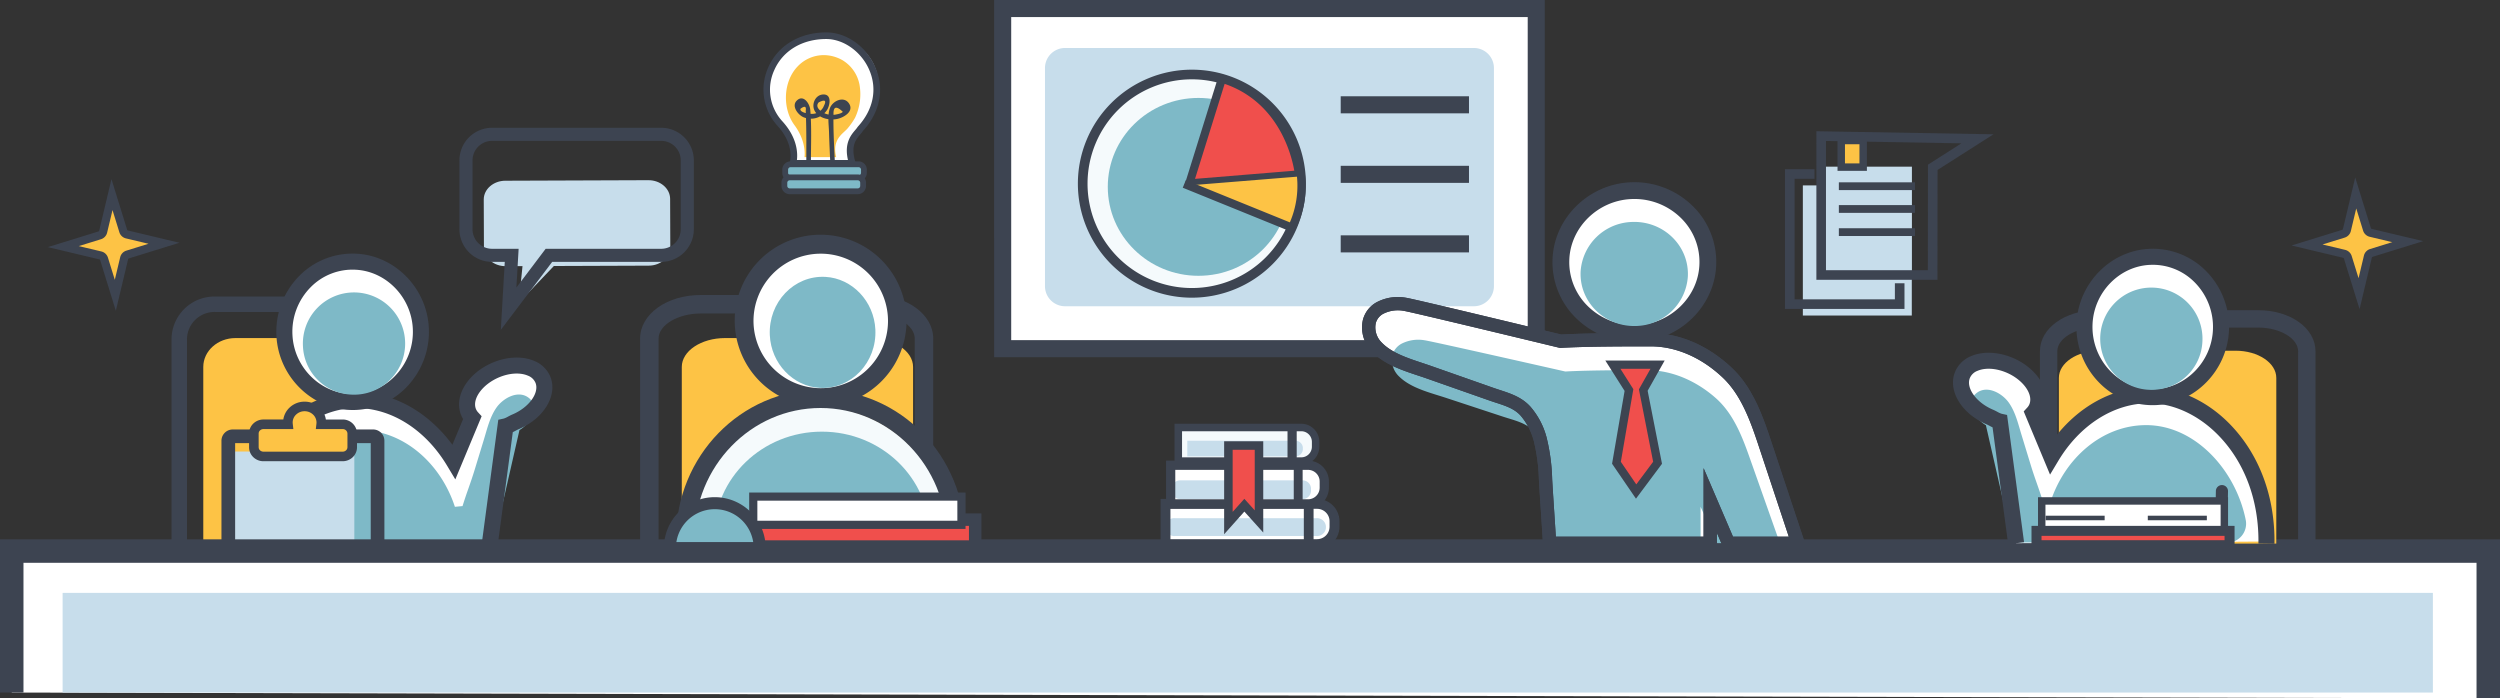<svg xmlns="http://www.w3.org/2000/svg" xmlns:xlink="http://www.w3.org/1999/xlink" width="746.597" height="208.552" viewBox="0 0 746.597 208.552">
  <rect x="0" y="0" width="746.597" height="208.552" fill="#333333" stroke="none"/>
  <defs>
    <clipPath id="clip-path">
      <rect id="Rectángulo_4876" data-name="Rectángulo 4876" width="746.597" height="208.552" fill="none"/>
    </clipPath>
  </defs>
  <g id="Grupo_18937" data-name="Grupo 18937" transform="translate(-587 -1846.448)">
    <g id="Grupo_18726" data-name="Grupo 18726" transform="translate(587 1846.448)">
      <rect id="Rectángulo_4858" data-name="Rectángulo 4858" width="159.346" height="101.581" transform="translate(299.437 2.548)" fill="#fff"/>
      <path id="Trazado_34702" data-name="Trazado 34702" d="M620.079,5.1H774.328v96.484H620.079Zm-5.1,101.581H779.424V0H614.982Z" transform="translate(-318.094)" fill="#3d4451"/>
      <g id="Grupo_18725" data-name="Grupo 18725">
        <g id="Grupo_18724" data-name="Grupo 18724" clip-path="url(#clip-path)">
          <path id="Trazado_34703" data-name="Trazado 34703" d="M652.43,106.812H774.506a6,6,0,0,0,6-6V35.682a6,6,0,0,0-6-6H652.43a6,6,0,0,0-6,6v65.129a6,6,0,0,0,6,6" transform="translate(-334.359 -15.352)" fill="#c7ddeb"/>
          <path id="Trazado_34704" data-name="Trazado 34704" d="M125.755,270.408v-52.65c0-4.762,4.3-8.624,9.612-8.624H167.48c5.308,0,9.612,3.861,9.612,8.624v52.65" transform="translate(-65.046 -108.173)" fill="#fdc345"/>
          <path id="Trazado_34705" data-name="Trazado 34705" d="M168.135,258.766h-4.616V196.013a8.225,8.225,0,0,0-8.44-7.971H119.166a8.225,8.225,0,0,0-8.44,7.971v62.753H106.11V196.013a12.842,12.842,0,0,1,13.056-12.587h35.913a12.842,12.842,0,0,1,13.056,12.587Z" transform="translate(-54.884 -94.875)" fill="#3d4451"/>
          <path id="Trazado_34706" data-name="Trazado 34706" d="M195.219,203.732c12.094.638,22.036-9.564,21.436-22-.513-10.648-8.921-19.308-19.279-19.859-12.1-.643-22.052,9.568-21.446,22.007.52,10.647,8.931,19.3,19.289,19.851" transform="translate(-90.984 -83.714)" fill="#fff"/>
          <path id="Trazado_34707" data-name="Trazado 34707" d="M147.8,280.136c-.4-26.551,17.773-43.7,35.049-43.68,12.016.014,22.646,7.487,29.191,18.4l5.448-13.077a5.72,5.72,0,0,1-1.167-1.86c-1.618-4.277,2.064-9.85,8.224-12.447s12.464-1.235,14.081,3.041-2.065,9.85-8.224,12.448a19.9,19.9,0,0,1-3,1.356l-4.85,36.328" transform="translate(-76.443 -116.976)" fill="#fff"/>
          <path id="Trazado_34708" data-name="Trazado 34708" d="M160.5,282.939c3-14.95,15.19-28.314,29.763-28.3,13.118.015,24.28,9.874,28.543,22.947l2.287-.214c1.188-3.886,2.376-6.782,3.563-10.668q1.394-4.56,2.787-9.12c1-3.271,1.791-6.775,3.779-9.621,1.946-2.788,6.476-5.413,9.66-2.9,3.588,2.835.236,7.875-2.789,9.605l-8,35.02s-14.5-.013-14.5-.017a5.642,5.642,0,0,1-1.174.126l-48.383-.055a5.673,5.673,0,0,1-5.535-6.81" transform="translate(-82.959 -126.235)" fill="#7eb9c7"/>
          <path id="Trazado_34709" data-name="Trazado 34709" d="M222.36,278.4l-4.746-.633,5.072-37.989,1.637-.36a6.578,6.578,0,0,0,1.266-.578c.414-.22.842-.447,1.315-.646,4.893-2.063,8.06-6.366,6.915-9.395a3.956,3.956,0,0,0-2.3-2.2c-2.3-.985-5.517-.793-8.615.513-4.894,2.063-8.06,6.366-6.915,9.394a3.318,3.318,0,0,0,.689,1.085l1.038,1.128-7.861,18.87-2.439-4.067c-6.466-10.782-16.611-17.226-27.14-17.238h-.025c-7.137,0-14.612,3.43-20.512,9.412-8,8.116-12.307,19.654-12.115,32.487l-4.788.071c-.211-14.126,4.581-26.884,13.494-35.921,6.8-6.9,15.549-10.837,23.952-10.838,10.895.012,21.356,5.822,28.7,15.748l3.2-7.688a7.826,7.826,0,0,1-.67-1.356c-2.1-5.552,2.088-12.361,9.533-15.5,4.272-1.8,8.893-1.988,12.363-.5a8.671,8.671,0,0,1,4.888,4.9c2.1,5.552-2.088,12.361-9.534,15.5-.276.116-.594.285-.931.463-.258.137-.528.28-.811.417Z" transform="translate(-73.878 -114.42)" fill="#3d4451"/>
          <path id="Trazado_34710" data-name="Trazado 34710" d="M195.219,203.732c12.094.638,22.036-9.564,21.436-22-.513-10.648-8.921-19.308-19.279-19.859-12.1-.643-22.052,9.568-21.446,22.007.52,10.647,8.931,19.3,19.289,19.851" transform="translate(-90.984 -83.714)" fill="#fff"/>
          <path id="Trazado_34711" data-name="Trazado 34711" d="M193.75,203.59q-.609,0-1.221-.032c-11.511-.607-20.978-10.326-21.554-22.124a23.7,23.7,0,0,1,6.879-17.945,22.284,22.284,0,0,1,17.084-6.569c11.512.612,20.975,10.334,21.544,22.135a23.708,23.708,0,0,1-6.883,17.938,22.261,22.261,0,0,1-15.848,6.6m-.969-4.814a17.541,17.541,0,0,0,13.441-5.178,18.915,18.915,0,0,0,5.478-14.314c-.452-9.377-7.926-17.1-17.015-17.584a17.528,17.528,0,0,0-13.452,5.18,18.905,18.905,0,0,0-5.475,14.318c.458,9.377,7.936,17.1,17.024,17.577" transform="translate(-88.42 -81.148)" fill="#3d4451"/>
          <path id="Trazado_34712" data-name="Trazado 34712" d="M201.468,211.376a15.27,15.27,0,1,0-14.081-14.468,15.082,15.082,0,0,0,14.081,14.468" transform="translate(-96.915 -93.551)" fill="#7eb9c7"/>
          <path id="Trazado_34713" data-name="Trazado 34713" d="M173.664,322.574a1.813,1.813,0,0,1-1.812-1.781l-.276-15.958a1.813,1.813,0,1,1,3.626-.063l.275,15.958a1.813,1.813,0,0,1-1.781,1.844h-.032" transform="translate(-88.746 -156.719)" fill="#3d4451"/>
          <path id="Trazado_34714" data-name="Trazado 34714" d="M141.483,308.284V280.875c0-.854.459-1.546,1.025-1.546h35.464c.566,0,1.025.692,1.025,1.546v27.409Z" transform="translate(-73.181 -144.48)" fill="#c7ddeb"/>
          <path id="Trazado_34715" data-name="Trazado 34715" d="M185.661,301.221h-4.083V269.756H141.086v29.832H137V269.117a3.374,3.374,0,0,1,3.293-3.443h42.072a3.375,3.375,0,0,1,3.293,3.443Z" transform="translate(-70.864 -137.417)" fill="#3d4451"/>
          <path id="Trazado_34716" data-name="Trazado 34716" d="M157.038,259.513V263.6a2.811,2.811,0,0,0,2.863,2.756l23.648,0a2.811,2.811,0,0,0,2.864-2.755v-4.088a2.811,2.811,0,0,0-2.863-2.756h-6.406a4.626,4.626,0,0,0,.032-.533,4.992,4.992,0,0,0-9.977,0,4.736,4.736,0,0,0,.031.533H159.9a2.811,2.811,0,0,0-2.864,2.755" transform="translate(-81.226 -130.048)" fill="#fdc345"/>
          <path id="Trazado_34717" data-name="Trazado 34717" d="M182.018,266.258h0l-23.647,0a4.327,4.327,0,0,1-3.016-1.206,4.1,4.1,0,0,1-1.276-2.978v-4.088A4.1,4.1,0,0,1,155.356,255a4.323,4.323,0,0,1,3.015-1.206h5.935a6.114,6.114,0,0,1,1.835-3.528,6.477,6.477,0,0,1,4.517-1.8h0a6.48,6.48,0,0,1,4.518,1.806,6.114,6.114,0,0,1,1.834,3.528h5.011a4.244,4.244,0,0,1,4.292,4.184v4.089a4.1,4.1,0,0,1-1.277,2.978,4.323,4.323,0,0,1-3.015,1.206m-23.647-9.6a1.48,1.48,0,0,0-1.034.408,1.269,1.269,0,0,0-.4.919v4.089a1.27,1.27,0,0,0,.4.919,1.48,1.48,0,0,0,1.034.408l23.648,0a1.48,1.48,0,0,0,1.034-.408,1.268,1.268,0,0,0,.4-.918v-4.089a1.385,1.385,0,0,0-1.435-1.327H174.01l.184-1.593a3.113,3.113,0,0,0,.022-.369,3.262,3.262,0,0,0-1.022-2.364,3.634,3.634,0,0,0-2.537-1.007h0a3.631,3.631,0,0,0-2.536,1.007,3.226,3.226,0,0,0-1,2.735l.182,1.591Z" transform="translate(-79.695 -128.517)" fill="#3d4451"/>
          <path id="Trazado_34718" data-name="Trazado 34718" d="M7.261,383.138V340.882H746.848v43.989" transform="translate(-3.756 -176.318)" fill="#fff"/>
          <path id="Trazado_34719" data-name="Trazado 34719" d="M746.6,381.115h-7.01V340.632H7.011v38.751H0V333.622H746.6Z" transform="translate(0 -172.563)" fill="#3d4451"/>
          <rect id="Rectángulo_4859" data-name="Rectángulo 4859" width="707.854" height="29.762" transform="translate(18.699 177.058)" fill="#c7ddeb"/>
          <path id="Trazado_34720" data-name="Trazado 34720" d="M421.762,270.407v-52.65c0-4.762,5.79-8.624,12.932-8.624H477.9c7.142,0,12.933,3.861,12.933,8.624v52.65" transform="translate(-218.153 -108.173)" fill="#fdc345"/>
          <path id="Trazado_34721" data-name="Trazado 34721" d="M483.508,258.284h-5.517V195.53c0-4.076-5.769-7.52-12.6-7.52H414.08c-6.829,0-12.6,3.444-12.6,7.52v62.753h-5.517V195.53c0-7.311,7.958-13.037,18.116-13.037h51.312c10.159,0,18.116,5.726,18.116,13.037Z" transform="translate(-204.809 -94.393)" fill="#3d4451"/>
          <path id="Trazado_34722" data-name="Trazado 34722" d="M482.074,196.862a22.828,22.828,0,1,0-21.6-21.622,22.829,22.829,0,0,0,21.6,21.622" transform="translate(-238.163 -78.227)" fill="#fff"/>
          <path id="Trazado_34723" data-name="Trazado 34723" d="M480.307,196.7q-.655,0-1.312-.033a25.658,25.658,0,1,1,1.312.033m-1.031-5.512a20.084,20.084,0,1,0-19-19.02,20.16,20.16,0,0,0,19,19.02" transform="translate(-235.225 -75.289)" fill="#3d4451"/>
          <path id="Trazado_34724" data-name="Trazado 34724" d="M491.12,204.4c9.361.5,17.057-7.574,16.593-17.42-.4-8.432-6.9-15.289-14.923-15.725-9.367-.508-17.07,7.577-16.6,17.427.4,8.431,6.912,15.286,14.93,15.719" transform="translate(-246.294 -88.569)" fill="#7eb9c7"/>
          <path id="Trazado_34725" data-name="Trazado 34725" d="M502.369,290.809a39.224,39.224,0,1,0-78.449,0" transform="translate(-219.269 -130.129)" fill="#f5fafc"/>
          <path id="Trazado_34726" data-name="Trazado 34726" d="M506.123,298.009c0-17.114-14.4-30.987-32.164-30.987S441.8,280.9,441.8,298.009" transform="translate(-228.514 -138.115)" fill="#7eb9c7"/>
          <path id="Trazado_34727" data-name="Trazado 34727" d="M504.526,285.348h-5.486c0-21.414-16.894-38.835-37.659-38.835s-37.659,17.421-37.659,38.835h-5.486c0-24.439,19.354-44.321,43.144-44.321s43.144,19.882,43.144,44.321" transform="translate(-216.33 -124.669)" fill="#3d4451"/>
          <rect id="Rectángulo_4860" data-name="Rectángulo 4860" width="67.673" height="8.031" transform="translate(223.557 155.187)" fill="#f04f4c"/>
          <path id="Trazado_34728" data-name="Trazado 34728" d="M530.621,329.357h-71.39V317.61h71.39Zm-67.673-3.717H526.9v-4.314H462.948Z" transform="translate(-237.533 -164.281)" fill="#3d4451"/>
          <path id="Trazado_34729" data-name="Trazado 34729" d="M441.221,324.67a13.4,13.4,0,0,0-26.8,0Z" transform="translate(-214.355 -161.002)" fill="#7eb9c7"/>
          <path id="Trazado_34730" data-name="Trazado 34730" d="M441.094,324.542H410.7v-1.794a15.195,15.195,0,1,1,30.39,0Zm-26.663-3.589h22.936a11.608,11.608,0,0,0-22.936,0" transform="translate(-212.433 -159.079)" fill="#3d4451"/>
          <rect id="Rectángulo_4861" data-name="Rectángulo 4861" width="62.171" height="8.428" transform="translate(224.954 148.302)" fill="#fff"/>
          <path id="Trazado_34731" data-name="Trazado 34731" d="M528.06,315.538H463.446V304.667H528.06Zm-62.171-2.443h59.728V307.11H465.889Z" transform="translate(-239.713 -157.586)" fill="#3d4451"/>
          <path id="Trazado_34732" data-name="Trazado 34732" d="M1338.565,274.551V225.059c0-4.477-5.443-8.107-12.157-8.107h-40.617c-6.714,0-12.157,3.629-12.157,8.107v49.492" transform="translate(-658.775 -112.216)" fill="#fdc345"/>
          <path id="Trazado_34733" data-name="Trazado 34733" d="M1344.212,263.154h-5.187v-58.99c0-3.832-5.424-7.069-11.843-7.069h-48.234c-6.42,0-11.844,3.237-11.844,7.069v58.99h-5.187v-58.99c0-6.873,7.48-12.255,17.03-12.255h48.234c9.549,0,17.029,5.383,17.029,12.255Z" transform="translate(-652.715 -99.263)" fill="#3d4451"/>
          <path id="Trazado_34734" data-name="Trazado 34734" d="M1310.932,200.74c-12.094.639-22.036-9.564-21.436-22,.513-10.648,8.921-19.308,19.279-19.859,12.1-.643,22.053,9.568,21.446,22.007-.519,10.647-8.931,19.3-19.289,19.851" transform="translate(-666.967 -82.166)" fill="#fff"/>
          <path id="Trazado_34735" data-name="Trazado 34735" d="M1304.315,277.144c.4-26.551-17.773-43.7-35.049-43.68-12.017.014-22.646,7.487-29.191,18.4l-5.448-13.077a5.718,5.718,0,0,0,1.167-1.86c1.618-4.277-2.065-9.85-8.224-12.447s-12.463-1.235-14.081,3.041,2.065,9.85,8.224,12.448a19.89,19.89,0,0,0,3,1.356l4.85,36.327" transform="translate(-627.469 -115.429)" fill="#fff"/>
          <path id="Trazado_34736" data-name="Trazado 34736" d="M1301.431,279.947c-3-14.95-15.19-28.314-29.763-28.3-13.119.015-24.281,9.874-28.543,22.947l-2.287-.214c-1.187-3.886-2.376-6.782-3.563-10.669l-2.787-9.119c-1-3.271-1.791-6.775-3.779-9.621-1.947-2.787-6.476-5.413-9.66-2.9-3.589,2.836-.236,7.875,2.789,9.606l8,35.02s14.5-.013,14.5-.017a5.645,5.645,0,0,0,1.174.126l48.384-.055a5.673,5.673,0,0,0,5.535-6.81" transform="translate(-630.773 -124.687)" fill="#7eb9c7"/>
          <path id="Trazado_34737" data-name="Trazado 34737" d="M1224.616,275.412l-4.661-34.913c-.284-.137-.553-.28-.811-.417-.336-.179-.655-.347-.931-.464-7.445-3.139-11.632-9.948-9.533-15.5a8.672,8.672,0,0,1,4.889-4.9c3.468-1.487,8.089-1.3,12.362.5,7.445,3.14,11.632,9.949,9.534,15.5a7.871,7.871,0,0,1-.671,1.356l3.2,7.688c7.342-9.926,17.8-15.736,28.7-15.748h.031c8.41,0,17.126,3.949,23.921,10.838,8.913,9.037,13.706,21.795,13.494,35.922l-4.787-.072c.192-12.834-4.111-24.371-12.116-32.487-5.9-5.983-13.375-9.412-20.512-9.412h-.025c-10.53.012-20.675,6.456-27.141,17.238l-2.439,4.067-7.861-18.87,1.038-1.127a3.319,3.319,0,0,0,.689-1.086c1.146-3.029-2.021-7.331-6.915-9.395-3.1-1.306-6.317-1.5-8.615-.513a3.956,3.956,0,0,0-2.3,2.2c-1.145,3.029,2.021,7.331,6.915,9.395.472.2.9.426,1.315.646a6.578,6.578,0,0,0,1.265.577l1.637.361,5.072,37.988Z" transform="translate(-624.898 -112.872)" fill="#3d4451"/>
          <path id="Trazado_34738" data-name="Trazado 34738" d="M1310.932,200.74c-12.094.639-22.036-9.564-21.436-22,.513-10.648,8.921-19.308,19.279-19.859,12.1-.643,22.053,9.568,21.446,22.007-.519,10.647-8.931,19.3-19.289,19.851" transform="translate(-666.967 -82.166)" fill="#fff"/>
          <path id="Trazado_34739" data-name="Trazado 34739" d="M1307.273,200.6a22.263,22.263,0,0,1-15.849-6.6,23.711,23.711,0,0,1-6.883-17.938c.569-11.8,10.032-21.523,21.544-22.134a22.3,22.3,0,0,1,17.084,6.569,23.7,23.7,0,0,1,6.879,17.944c-.575,11.8-10.043,21.518-21.554,22.125-.409.021-.817.032-1.222.032m.032-41.915c-.321,0-.643.009-.966.026-9.089.483-16.563,8.207-17.015,17.584a18.917,18.917,0,0,0,5.479,14.314,17.541,17.541,0,0,0,13.439,5.178c9.089-.48,16.567-8.2,17.025-17.577a18.907,18.907,0,0,0-5.476-14.318,17.54,17.54,0,0,0-12.486-5.207" transform="translate(-664.403 -79.602)" fill="#3d4451"/>
          <path id="Trazado_34740" data-name="Trazado 34740" d="M1316.46,208.384a15.27,15.27,0,1,1,14.081-14.469,15.082,15.082,0,0,1-14.081,14.469" transform="translate(-672.814 -92.003)" fill="#7eb9c7"/>
          <path id="Trazado_34741" data-name="Trazado 34741" d="M1371.995,319.582h-.031a1.813,1.813,0,0,1-1.782-1.844l.276-15.958a1.813,1.813,0,0,1,3.625.062l-.276,15.958a1.813,1.813,0,0,1-1.812,1.781" transform="translate(-708.714 -155.171)" fill="#3d4451"/>
          <rect id="Rectángulo_4862" data-name="Rectángulo 4862" width="54.536" height="8.931" transform="translate(609.739 149.601)" fill="#fff"/>
          <path id="Trazado_34742" data-name="Trazado 34742" d="M1317.487,318.739h-56.759V307.585h56.759Zm-54.536-2.223h52.312v-6.707h-52.312Z" transform="translate(-652.1 -159.096)" fill="#3d4451"/>
          <rect id="Rectángulo_4863" data-name="Rectángulo 4863" width="57.652" height="4.296" transform="translate(608.182 158.532)" fill="#f04f4c"/>
          <path id="Trazado_34743" data-name="Trazado 34743" d="M1317.348,332.575h-60.642V325.29h60.642Zm-57.652-2.99h54.662v-1.306H1259.7Z" transform="translate(-650.02 -168.253)" fill="#3d4451"/>
          <rect id="Rectángulo_4864" data-name="Rectángulo 4864" width="17.634" height="1.357" transform="translate(610.895 154.01)" fill="#3d4451"/>
          <rect id="Rectángulo_4865" data-name="Rectángulo 4865" width="17.635" height="1.357" transform="translate(641.416 154.01)" fill="#3d4451"/>
          <path id="Trazado_34744" data-name="Trazado 34744" d="M348.442,111.466l-42.763.161c-3.545.014-6.437,2.539-6.426,5.612l.054,14.342c.012,3.073,2.922,5.577,6.468,5.563l3.753-.014,1.3,0-1.115,10.959,10.477-10.994,28.35-.107c3.545-.014,6.437-2.539,6.426-5.612l-.054-14.342c-.011-3.073-2.922-5.577-6.467-5.563" transform="translate(-154.786 -57.655)" fill="#c7ddeb"/>
          <path id="Trazado_34745" data-name="Trazado 34745" d="M296.574,139.392l1.173-20.3h-3.925a9.752,9.752,0,0,1-9.611-9.868V88.912a9.753,9.753,0,0,1,9.611-9.868H344.6a9.753,9.753,0,0,1,9.611,9.868v20.31a9.753,9.753,0,0,1-9.611,9.868H311.911Zm-2.753-56.438a5.84,5.84,0,0,0-5.7,5.958v20.31a5.84,5.84,0,0,0,5.7,5.957h8.068l-.668,11.574,8.743-11.574H344.6a5.84,5.84,0,0,0,5.7-5.957V88.912a5.84,5.84,0,0,0-5.7-5.958Z" transform="translate(-147.006 -40.885)" fill="#3d4451"/>
          <path id="Trazado_34746" data-name="Trazado 34746" d="M718.261,323.721h47.766a5.338,5.338,0,0,0,5.338-5.338v-1.339a5.338,5.338,0,0,0-5.338-5.337H718.261Z" transform="translate(-371.514 -161.228)" fill="#fff"/>
          <path id="Trazado_34747" data-name="Trazado 34747" d="M728.915,274.477h36.721a4.284,4.284,0,0,0,4.284-4.284v-1.455a4.284,4.284,0,0,0-4.284-4.284H728.915Z" transform="translate(-377.025 -136.786)" fill="#f5fafc"/>
          <path id="Trazado_34748" data-name="Trazado 34748" d="M764.441,274.4H726.6V262.143h37.836a5.406,5.406,0,0,1,5.4,5.4V269a5.405,5.405,0,0,1-5.4,5.4m-35.605-2.23h35.605A3.173,3.173,0,0,0,767.61,269v-1.455a3.173,3.173,0,0,0-3.169-3.169H728.835Z" transform="translate(-375.83 -135.591)" fill="#3d4451"/>
          <path id="Trazado_34749" data-name="Trazado 34749" d="M734.467,277.327h32.054a2.248,2.248,0,0,0,2.452-1.961V274.6a2.248,2.248,0,0,0-2.452-1.96H734.467" transform="translate(-379.896 -141.022)" fill="#c7ddeb"/>
          <path id="Trazado_34750" data-name="Trazado 34750" d="M720.865,322.961v.5a2.654,2.654,0,0,0,2.84,2.417H765.99a2.656,2.656,0,0,0,2.841-2.417v-.5a2.656,2.656,0,0,0-2.841-2.414H723.705a2.654,2.654,0,0,0-2.84,2.414" transform="translate(-372.861 -165.8)" fill="#c7ddeb"/>
          <path id="Trazado_34751" data-name="Trazado 34751" d="M764.671,323.616H717.918V308.647h46.753a6.689,6.689,0,0,1,6.682,6.682v1.606a6.689,6.689,0,0,1-6.682,6.682m-43.8-2.955h43.8a3.731,3.731,0,0,0,3.727-3.727v-1.606a3.731,3.731,0,0,0-3.727-3.727h-43.8Z" transform="translate(-371.336 -159.645)" fill="#3d4451"/>
          <rect id="Rectángulo_4866" data-name="Rectángulo 4866" width="2.744" height="9.786" transform="translate(384.502 127.937)" fill="#3d4451"/>
          <rect id="Rectángulo_4867" data-name="Rectángulo 4867" width="2.911" height="11.008" transform="translate(389.373 150.604)" fill="#3d4451"/>
          <path id="Trazado_34752" data-name="Trazado 34752" d="M724.175,299.354H765.2a4.865,4.865,0,0,0,4.865-4.866v-1.821A4.865,4.865,0,0,0,765.2,287.8h-41.02Z" transform="translate(-374.573 -148.863)" fill="#fff"/>
          <path id="Trazado_34753" data-name="Trazado 34753" d="M727.369,302.75H763.95a2.5,2.5,0,0,0,2.5-2.5v-.59a2.5,2.5,0,0,0-2.5-2.5H727.369a2.5,2.5,0,0,0-2.5,2.5v.59a2.5,2.5,0,0,0,2.5,2.5" transform="translate(-374.933 -153.706)" fill="#c7ddeb"/>
          <path id="Trazado_34754" data-name="Trazado 34754" d="M763.714,299.256h-42.4V284.941h42.4a6.254,6.254,0,0,1,6.247,6.247v1.821a6.254,6.254,0,0,1-6.247,6.247m-39.638-2.763h39.638a3.488,3.488,0,0,0,3.484-3.484v-1.821a3.488,3.488,0,0,0-3.484-3.485H724.076Z" transform="translate(-373.093 -147.383)" fill="#3d4451"/>
          <rect id="Rectángulo_4868" data-name="Rectángulo 4868" width="2.652" height="10.584" transform="translate(386.365 139.059)" fill="#3d4451"/>
          <path id="Trazado_34755" data-name="Trazado 34755" d="M769.034,275.615v22.669l-4.373-4.853L759.9,298.77V275.615Z" transform="translate(-393.05 -142.559)" fill="#f04f4c"/>
          <path id="Trazado_34756" data-name="Trazado 34756" d="M757.262,300.744V272.98h11.68v27.254l-5.64-6.26Zm2.544-25.22v18.546l3.487-3.908,3.105,3.446V275.525Z" transform="translate(-391.687 -141.196)" fill="#3d4451"/>
          <path id="Trazado_34757" data-name="Trazado 34757" d="M669.772,78.691a32.6,32.6,0,1,1,32.6,32.6,32.6,32.6,0,0,1-32.6-32.6" transform="translate(-346.433 -23.838)" fill="#f5fafc"/>
          <path id="Trazado_34758" data-name="Trazado 34758" d="M685.284,87.142c0-14.668,12.123-26.559,27.078-26.559S739.44,72.474,739.44,87.142,727.317,113.7,712.362,113.7s-27.078-11.891-27.078-26.559" transform="translate(-354.457 -31.336)" fill="#7eb9c7"/>
          <path id="Trazado_34759" data-name="Trazado 34759" d="M700.83,111.193a34.048,34.048,0,1,1,34.048-34.048,34.086,34.086,0,0,1-34.048,34.048m0-65.209a31.161,31.161,0,1,0,31.161,31.161A31.2,31.2,0,0,0,700.83,45.983" transform="translate(-344.887 -22.292)" fill="#3d4451"/>
          <path id="Trazado_34760" data-name="Trazado 34760" d="M745.471,48.683l-9.749,31.279,32.74-2.688s-2-22.244-22.991-28.591" transform="translate(-380.545 -25.181)" fill="#f04f4c"/>
          <path id="Trazado_34761" data-name="Trazado 34761" d="M732.19,79.7l10.648-34.165,1.16.35a32.628,32.628,0,0,1,20.109,17.306,38.592,38.592,0,0,1,3.746,12.345l.111,1.226Zm12.253-31.1L735.6,76.967l29.641-2.434c-.779-4.528-4.625-20.378-20.8-25.938" transform="translate(-378.719 -23.552)" fill="#3d4451"/>
          <path id="Trazado_34762" data-name="Trazado 34762" d="M734.963,111.817,765.951,124.4a27.51,27.51,0,0,0,2.749-15.309" transform="translate(-380.153 -56.425)" fill="#fdc345"/>
          <path id="Trazado_34763" data-name="Trazado 34763" d="M764.764,124.5l-33.1-13.437.919-2.264,31.071,12.614a27.707,27.707,0,0,0,2.122-13.641l-.111-1.217,2.433-.221.111,1.217a28.554,28.554,0,0,1-2.913,16.038Z" transform="translate(-378.448 -55.003)" fill="#3d4451"/>
          <line id="Línea_39" data-name="Línea 39" x2="38.308" transform="translate(400.387 31.3)" fill="#fff"/>
          <rect id="Rectángulo_4869" data-name="Rectángulo 4869" width="38.308" height="5.097" transform="translate(400.387 28.751)" fill="#3d4451"/>
          <line id="Línea_40" data-name="Línea 40" x2="38.308" transform="translate(400.387 52.065)" fill="#fff"/>
          <rect id="Rectángulo_4870" data-name="Rectángulo 4870" width="38.308" height="5.097" transform="translate(400.387 49.516)" fill="#3d4451"/>
          <line id="Línea_41" data-name="Línea 41" x2="38.308" transform="translate(400.387 72.829)" fill="#fff"/>
          <rect id="Rectángulo_4871" data-name="Rectángulo 4871" width="38.308" height="5.097" transform="translate(400.387 70.281)" fill="#3d4451"/>
          <path id="Trazado_34764" data-name="Trazado 34764" d="M1147.827,103.093h-25.9V108.7h-6.671v38.862h32.537v-11.81h.036Z" transform="translate(-576.855 -53.324)" fill="#c7ddeb"/>
          <path id="Trazado_34765" data-name="Trazado 34765" d="M1139.894,146.392H1104.2V104.663h8.819v2.868h-5.95v35.993h29.953v-4.8h2.868Z" transform="translate(-571.139 -54.136)" fill="#3d4451"/>
          <path id="Trazado_34766" data-name="Trazado 34766" d="M1159.786,125.547h-36.157V81.183l52.884.913-16.7,10.647Zm-33.289-2.868h30.423l.031-31.51,9.988-6.37-40.443-.7Z" transform="translate(-581.187 -41.991)" fill="#3d4451"/>
          <rect id="Rectángulo_4872" data-name="Rectángulo 4872" width="22.74" height="2.32" transform="translate(549.152 54.449)" fill="#3d4451"/>
          <rect id="Rectángulo_4873" data-name="Rectángulo 4873" width="22.74" height="2.32" transform="translate(549.152 61.249)" fill="#3d4451"/>
          <rect id="Rectángulo_4874" data-name="Rectángulo 4874" width="22.74" height="2.32" transform="translate(549.152 68.161)" fill="#3d4451"/>
          <rect id="Rectángulo_4875" data-name="Rectángulo 4875" width="6.55" height="7.946" transform="translate(549.867 41.963)" fill="#fdc345"/>
          <path id="Trazado_34767" data-name="Trazado 34767" d="M1145.479,94.789h-8.772V84.621h8.772Zm-6.55-2.222h4.328V86.844h-4.328Z" transform="translate(-587.951 -43.769)" fill="#3d4451"/>
          <path id="Trazado_34768" data-name="Trazado 34768" d="M974.867,259.444H954.14l-5.48-12.783v12.783H900.679c-.367-6.31-.826-12.619-1.2-18.919a56.549,56.549,0,0,0-1.582-12.074,21.065,21.065,0,0,0-4.353-8.419c-2.673-3-6.439-3.794-10.211-5.117q-9.33-3.28-18.67-6.561c-5.25-1.844-11.649-3.432-15.548-7.492a8.312,8.312,0,0,1-2.255-7.69,6.461,6.461,0,0,1,3.1-3.959,11.593,11.593,0,0,1,7.6-1.125c2.582.4,46.429,11.012,46.429,11.012,8.363-.5,23.227-.449,26.906-.449,8.716,0,16.772,4.128,22.829,9.839,6.511,6.126,9.328,15.366,12,23.419q4.57,13.766,9.139,27.537" transform="translate(-437.913 -97.192)" fill="#fff"/>
          <path id="Trazado_34769" data-name="Trazado 34769" d="M976.875,270.917l-18.722.02-4.962-10.864.012,10.869-43.34.047c-.338-5.364-.758-10.729-1.1-16.086a45.422,45.422,0,0,0-1.44-10.264,17.576,17.576,0,0,0-3.939-7.154c-2.418-2.55-5.821-3.22-9.228-4.341l-16.871-5.56c-4.745-1.563-10.526-2.907-14.051-6.356a6.8,6.8,0,0,1-2.044-6.537,5.557,5.557,0,0,1,2.794-3.369,11.051,11.051,0,0,1,6.866-.964c2.333.338,41.949,9.317,41.949,9.317,7.554-.431,20.98-.4,24.3-.408,7.873-.008,15.154,3.493,20.631,8.343,5.887,5.2,8.44,13.057,10.862,19.9q4.14,11.7,8.28,23.4" transform="translate(-445.336 -108.727)" fill="#7eb9c7"/>
          <path id="Trazado_34770" data-name="Trazado 34770" d="M975.487,259.305H950.7l-2.186-5.1v5.1H896.676l-.109-1.87c-.189-3.25-.406-6.558-.617-9.758-.2-3.055-.4-6.108-.582-9.16a55.048,55.048,0,0,0-1.511-11.655,19.023,19.023,0,0,0-3.922-7.633c-1.862-2.092-4.438-2.933-7.419-3.907-.652-.213-1.31-.428-1.968-.659L861.876,208.1c-.838-.294-1.706-.582-2.588-.874-4.746-1.574-10.125-3.358-13.734-7.116a10.227,10.227,0,0,1-2.74-9.579,8.421,8.421,0,0,1,4.011-5.157A13.55,13.55,0,0,1,855.739,184c2.538.394,40.634,9.6,46.3,10.974,7.883-.449,20.885-.44,25.819-.435h.907c8.5,0,17.093,3.686,24.191,10.379,6.55,6.163,9.51,15.12,12.121,23.022Zm-22.169-3.971h16.667l-8.676-26.147c-2.464-7.454-5.255-15.9-11.074-21.377-6.36-6-13.984-9.3-21.468-9.3h-.911c-4.965,0-18.148-.013-25.878.446l-.3.018-.288-.07c-17.593-4.257-44.433-10.695-46.267-10.979a9.617,9.617,0,0,0-6.294.875,4.477,4.477,0,0,0-2.183,2.756,6.334,6.334,0,0,0,1.77,5.807c2.926,3.048,7.6,4.6,12.118,6.1.9.3,1.794.6,2.654.9l18.671,6.561c.63.221,1.261.427,1.886.631,3.233,1.057,6.576,2.149,9.149,5.039a22.928,22.928,0,0,1,4.782,9.2,58.047,58.047,0,0,1,1.652,12.5c.18,3.04.38,6.085.58,9.131.171,2.6.346,5.263.508,7.918h44.125V234.866Z" transform="translate(-435.783 -95.067)" fill="#3d4451"/>
          <path id="Trazado_34771" data-name="Trazado 34771" d="M1011.084,225.594H997.738l4.8,7.576L998.8,254.89l5.873,8.586,6.407-8.586-4.271-21.719Z" transform="translate(-516.071 -116.687)" fill="#f04f4c"/>
          <path id="Trazado_34772" data-name="Trazado 34772" d="M1002.216,264.281l-7.137-10.435L998.82,232.1l-5.757-9.078h17.727l-5.089,9.028,4.289,21.81ZM997.7,253.275l4.608,6.738,5.039-6.754-4.253-21.629,3.453-6.125h-8.966l3.852,6.075Z" transform="translate(-513.653 -115.357)" fill="#3d4451"/>
          <path id="Trazado_34773" data-name="Trazado 34773" d="M988.68,160.563c-13.018.65-23.72-9.741-23.075-22.4.553-10.844,9.6-19.664,20.753-20.224,13.027-.655,23.738,9.744,23.085,22.411-.559,10.843-9.613,19.659-20.763,20.216" transform="translate(-499.436 -60.986)" fill="#fff"/>
          <path id="Trazado_34774" data-name="Trazado 34774" d="M988.68,160.563c-13.018.65-23.72-9.741-23.075-22.4.553-10.844,9.6-19.664,20.753-20.224,13.027-.655,23.738,9.744,23.085,22.411-.559,10.843-9.613,19.659-20.763,20.216" transform="translate(-499.436 -60.986)" fill="#fff"/>
          <path id="Trazado_34775" data-name="Trazado 34775" d="M984.861,160.412a24.8,24.8,0,0,1-17.539-7.206,23.317,23.317,0,0,1-6.907-17.859c.614-12.052,10.774-21.98,23.13-22.6a24.836,24.836,0,0,1,18.812,7.178,23.311,23.311,0,0,1,6.9,17.865c-.621,12.05-10.786,21.973-23.141,22.59q-.629.032-1.257.031m-.048-42.684q-.506,0-1.016.026c-9.819.493-17.891,8.333-18.375,17.849a18.361,18.361,0,0,0,5.446,14.061,19.811,19.811,0,0,0,15,5.711c9.818-.49,17.894-8.328,18.385-17.842a18.356,18.356,0,0,0-5.443-14.065,19.779,19.779,0,0,0-14-5.74" transform="translate(-496.75 -58.301)" fill="#3d4451"/>
          <path id="Trazado_34776" data-name="Trazado 34776" d="M994.63,168.346c-9.508.479-17.33-7.085-16.864-16.309a15.85,15.85,0,0,1,15.15-14.741c9.515-.483,17.344,7.087,16.871,16.315a15.853,15.853,0,0,1-15.157,14.735" transform="translate(-505.73 -71.004)" fill="#7eb9c7"/>
          <path id="Trazado_34777" data-name="Trazado 34777" d="M975.487,259.305H950.7l-2.186-5.1v5.1H896.676l-.109-1.87c-.189-3.25-.406-6.558-.617-9.758-.2-3.055-.4-6.108-.582-9.16a55.048,55.048,0,0,0-1.511-11.655,19.023,19.023,0,0,0-3.922-7.633c-1.862-2.092-4.438-2.933-7.419-3.907-.652-.213-1.31-.428-1.968-.659L861.876,208.1c-.838-.294-1.706-.582-2.588-.874-4.746-1.574-10.125-3.358-13.734-7.116a10.227,10.227,0,0,1-2.74-9.579,8.421,8.421,0,0,1,4.011-5.157A13.55,13.55,0,0,1,855.739,184c2.538.394,40.634,9.6,46.3,10.974,7.883-.449,20.885-.44,25.819-.435h.907c8.5,0,17.093,3.686,24.191,10.379,6.55,6.163,9.51,15.12,12.121,23.022Zm-22.169-3.971h16.667l-8.676-26.147c-2.464-7.454-5.255-15.9-11.074-21.377-6.36-6-13.984-9.3-21.468-9.3h-.911c-4.965,0-18.148-.013-25.878.446l-.3.018-.288-.07c-17.593-4.257-44.433-10.695-46.267-10.979a9.617,9.617,0,0,0-6.294.875,4.477,4.477,0,0,0-2.183,2.756,6.334,6.334,0,0,0,1.77,5.807c2.926,3.048,7.6,4.6,12.118,6.1.9.3,1.794.6,2.654.9l18.671,6.561c.63.221,1.261.427,1.886.631,3.233,1.057,6.576,2.149,9.149,5.039a22.928,22.928,0,0,1,4.782,9.2,58.047,58.047,0,0,1,1.652,12.5c.18,3.04.38,6.085.58,9.131.171,2.6.346,5.263.508,7.918h44.125V234.866Z" transform="translate(-435.783 -95.067)" fill="#3d4451"/>
          <path id="Trazado_34778" data-name="Trazado 34778" d="M39.158,135.909l10.88-3.367a1.5,1.5,0,0,0,1.018-1.088L53.7,120.375l3.366,10.88a1.5,1.5,0,0,0,1.088,1.018l11.079,2.639-10.88,3.366a1.5,1.5,0,0,0-1.018,1.088l-2.639,11.079-3.366-10.88a1.5,1.5,0,0,0-1.088-1.018Z" transform="translate(-20.254 -62.263)" fill="#fdc345"/>
          <path id="Trazado_34779" data-name="Trazado 34779" d="M49.892,150.115l-4.686-15.143a.283.283,0,0,0-.2-.192l-15.42-3.673,15.143-4.686a.284.284,0,0,0,.192-.205L48.589,110.8l4.685,15.143a.285.285,0,0,0,.205.192l15.42,3.672L53.757,134.49a.285.285,0,0,0-.192.205ZM38.828,130.8l6.739,1.605a2.733,2.733,0,0,1,1.971,1.845l2.048,6.618,1.605-6.739a2.735,2.735,0,0,1,1.845-1.971l6.618-2.047-6.739-1.605a2.736,2.736,0,0,1-1.971-1.845L48.9,120.044l-1.605,6.739a2.735,2.735,0,0,1-1.845,1.971Z" transform="translate(-15.301 -57.309)" fill="#3d4451"/>
          <path id="Trazado_34780" data-name="Trazado 34780" d="M1427.158,134.909l10.881-3.367a1.5,1.5,0,0,0,1.018-1.088l2.639-11.079,3.367,10.88a1.5,1.5,0,0,0,1.088,1.018l11.079,2.639-10.88,3.366a1.5,1.5,0,0,0-1.018,1.088l-2.639,11.079-3.366-10.88a1.5,1.5,0,0,0-1.088-1.018Z" transform="translate(-738.184 -61.746)" fill="#fdc345"/>
          <path id="Trazado_34781" data-name="Trazado 34781" d="M1437.892,149.115l-4.685-15.143a.286.286,0,0,0-.205-.192l-15.42-3.673,15.143-4.686a.284.284,0,0,0,.191-.2l3.673-15.42,4.685,15.143a.282.282,0,0,0,.2.192l15.42,3.673-15.143,4.685a.286.286,0,0,0-.192.2ZM1426.828,129.8l6.739,1.605a2.735,2.735,0,0,1,1.971,1.844l2.047,6.619,1.605-6.739a2.735,2.735,0,0,1,1.844-1.971l6.619-2.047-6.739-1.605a2.735,2.735,0,0,1-1.971-1.845l-2.048-6.618-1.605,6.739a2.734,2.734,0,0,1-1.845,1.971Z" transform="translate(-733.231 -56.792)" fill="#3d4451"/>
          <path id="Trazado_34782" data-name="Trazado 34782" d="M492.4,22.094c-14.785-.107-22.458,16.8-13.875,26.18,5.776,6.311,3.917,11.934,3.917,11.934h17.747c-2.08-6.623,1.349-8.6,2.4-10.3,11.284-12.346,3.611-27.71-10.191-27.81" transform="translate(-245.658 -11.428)" fill="#fff"/>
          <path id="Trazado_34783" data-name="Trazado 34783" d="M504.251,56.317c-.921,1.144-4.4,2.941-3.06,8.234h-9.466s.733-4.494-2.991-9.537c-3.691-5-3.4-13.046.954-17.559a10.773,10.773,0,0,1,7.992-3.362,11.438,11.438,0,0,1,5.385,1.514,10.894,10.894,0,0,1,5.083,7.293,16.433,16.433,0,0,1-1.33,9.907,21.393,21.393,0,0,1-2.543,3.541" transform="translate(-251.47 -17.632)" fill="#fdc345"/>
          <path id="Trazado_34784" data-name="Trazado 34784" d="M500.186,60.139H479.717l.431-1.3c.065-.2,1.568-5.191-3.707-10.954a16.1,16.1,0,0,1-2.718-17.377c2.885-6.552,9.362-10.463,17.324-10.463,6.03,0,11.9,4.131,14.613,10.28,2.853,6.471,1.528,13.438-3.63,19.125a10.51,10.51,0,0,1-.815,1.043c-1.32,1.554-2.963,3.486-1.432,8.361Zm-17.894-1.982h15.245c-1.164-5.032.9-7.457,2.165-8.95a8.247,8.247,0,0,0,.691-.882l.112-.149c4.654-5.093,5.871-11.308,3.339-17.053-2.361-5.357-7.624-9.1-12.8-9.1-7.153,0-12.951,3.469-15.51,9.28a13.943,13.943,0,0,0,2.367,15.24c4.492,4.908,4.65,9.456,4.389,11.612" transform="translate(-244.301 -10.367)" fill="#3d4451"/>
          <path id="Trazado_34785" data-name="Trazado 34785" d="M496.451,78.639c0-5.182.241-10.457-.2-15.626-.151-1.761-2.026-4.763-4.055-2.715-1.674,1.69.534,4.387,2.161,4.987a5.752,5.752,0,0,0,6.962-2.316c.85-1.455,1.37-4.619-1.19-4.531-2.466.084-3.679,3.133-2.461,5.07,1.329,2.115,4.407,2.742,6.693,2.227,1.834-.413,4.9-2.124,3.566-4.438-1.49-2.578-4.994-1.011-5.81,1.226-.781,2.142-.326,4.981-.265,7.211.085,3.1.246,6.2.379,9.3.038.883,1.415.888,1.377,0-.186-4.335-.445-8.673-.437-13.013q-.007-.866.02-1.732-.084-3.4,2.764-.69c-.207.468-1.52.717-1.962.811a5.8,5.8,0,0,1-2.937-.141c-1.052-.328-3.685-1.831-2.293-3.46q2.533-1.29,1.763.593l-.4.875a3.886,3.886,0,0,1-3.5,1.963c-.623,0-3.575-.348-3.31-1.515q1.92-1.454,1.572.616.046.956.078,1.913c.152,4.461.109,8.925.1,13.387a.689.689,0,0,0,1.378,0" transform="translate(-254.274 -30.226)" fill="#3d4451"/>
          <path id="Trazado_34786" data-name="Trazado 34786" d="M507.639,105.776h-20.3a1.612,1.612,0,0,1-1.608-1.608v-.941a1.613,1.613,0,0,1,1.608-1.609h20.3a1.613,1.613,0,0,1,1.608,1.609v.941a1.612,1.612,0,0,1-1.608,1.608" transform="translate(-251.242 -52.561)" fill="#7eb9c7"/>
          <path id="Trazado_34787" data-name="Trazado 34787" d="M506.71,105.714h-20.3a2.478,2.478,0,0,1-2.475-2.475V102.3a2.478,2.478,0,0,1,2.475-2.476h20.3a2.478,2.478,0,0,1,2.475,2.476v.941a2.478,2.478,0,0,1-2.475,2.475m-20.3-4.158a.742.742,0,0,0-.741.741v.941a.742.742,0,0,0,.741.741h20.3a.742.742,0,0,0,.741-.741V102.3a.742.742,0,0,0-.741-.741Z" transform="translate(-250.313 -51.632)" fill="#3d4451"/>
          <path id="Trazado_34788" data-name="Trazado 34788" d="M507.126,113.875h-20.3a1.613,1.613,0,0,1-1.608-1.609v-.941a1.613,1.613,0,0,1,1.608-1.608h20.3a1.613,1.613,0,0,1,1.608,1.608v.941a1.613,1.613,0,0,1-1.608,1.609" transform="translate(-250.977 -56.75)" fill="#7eb9c7"/>
          <path id="Trazado_34789" data-name="Trazado 34789" d="M506.2,113.814H485.9a2.478,2.478,0,0,1-2.475-2.476V110.4a2.478,2.478,0,0,1,2.475-2.476h20.3a2.478,2.478,0,0,1,2.475,2.476v.941a2.478,2.478,0,0,1-2.475,2.476m-20.3-4.158a.742.742,0,0,0-.741.741v.941a.742.742,0,0,0,.741.741h20.3a.742.742,0,0,0,.741-.741V110.4a.742.742,0,0,0-.741-.741Z" transform="translate(-250.048 -55.821)" fill="#3d4451"/>
        </g>
      </g>
    </g>
  </g>
</svg>
